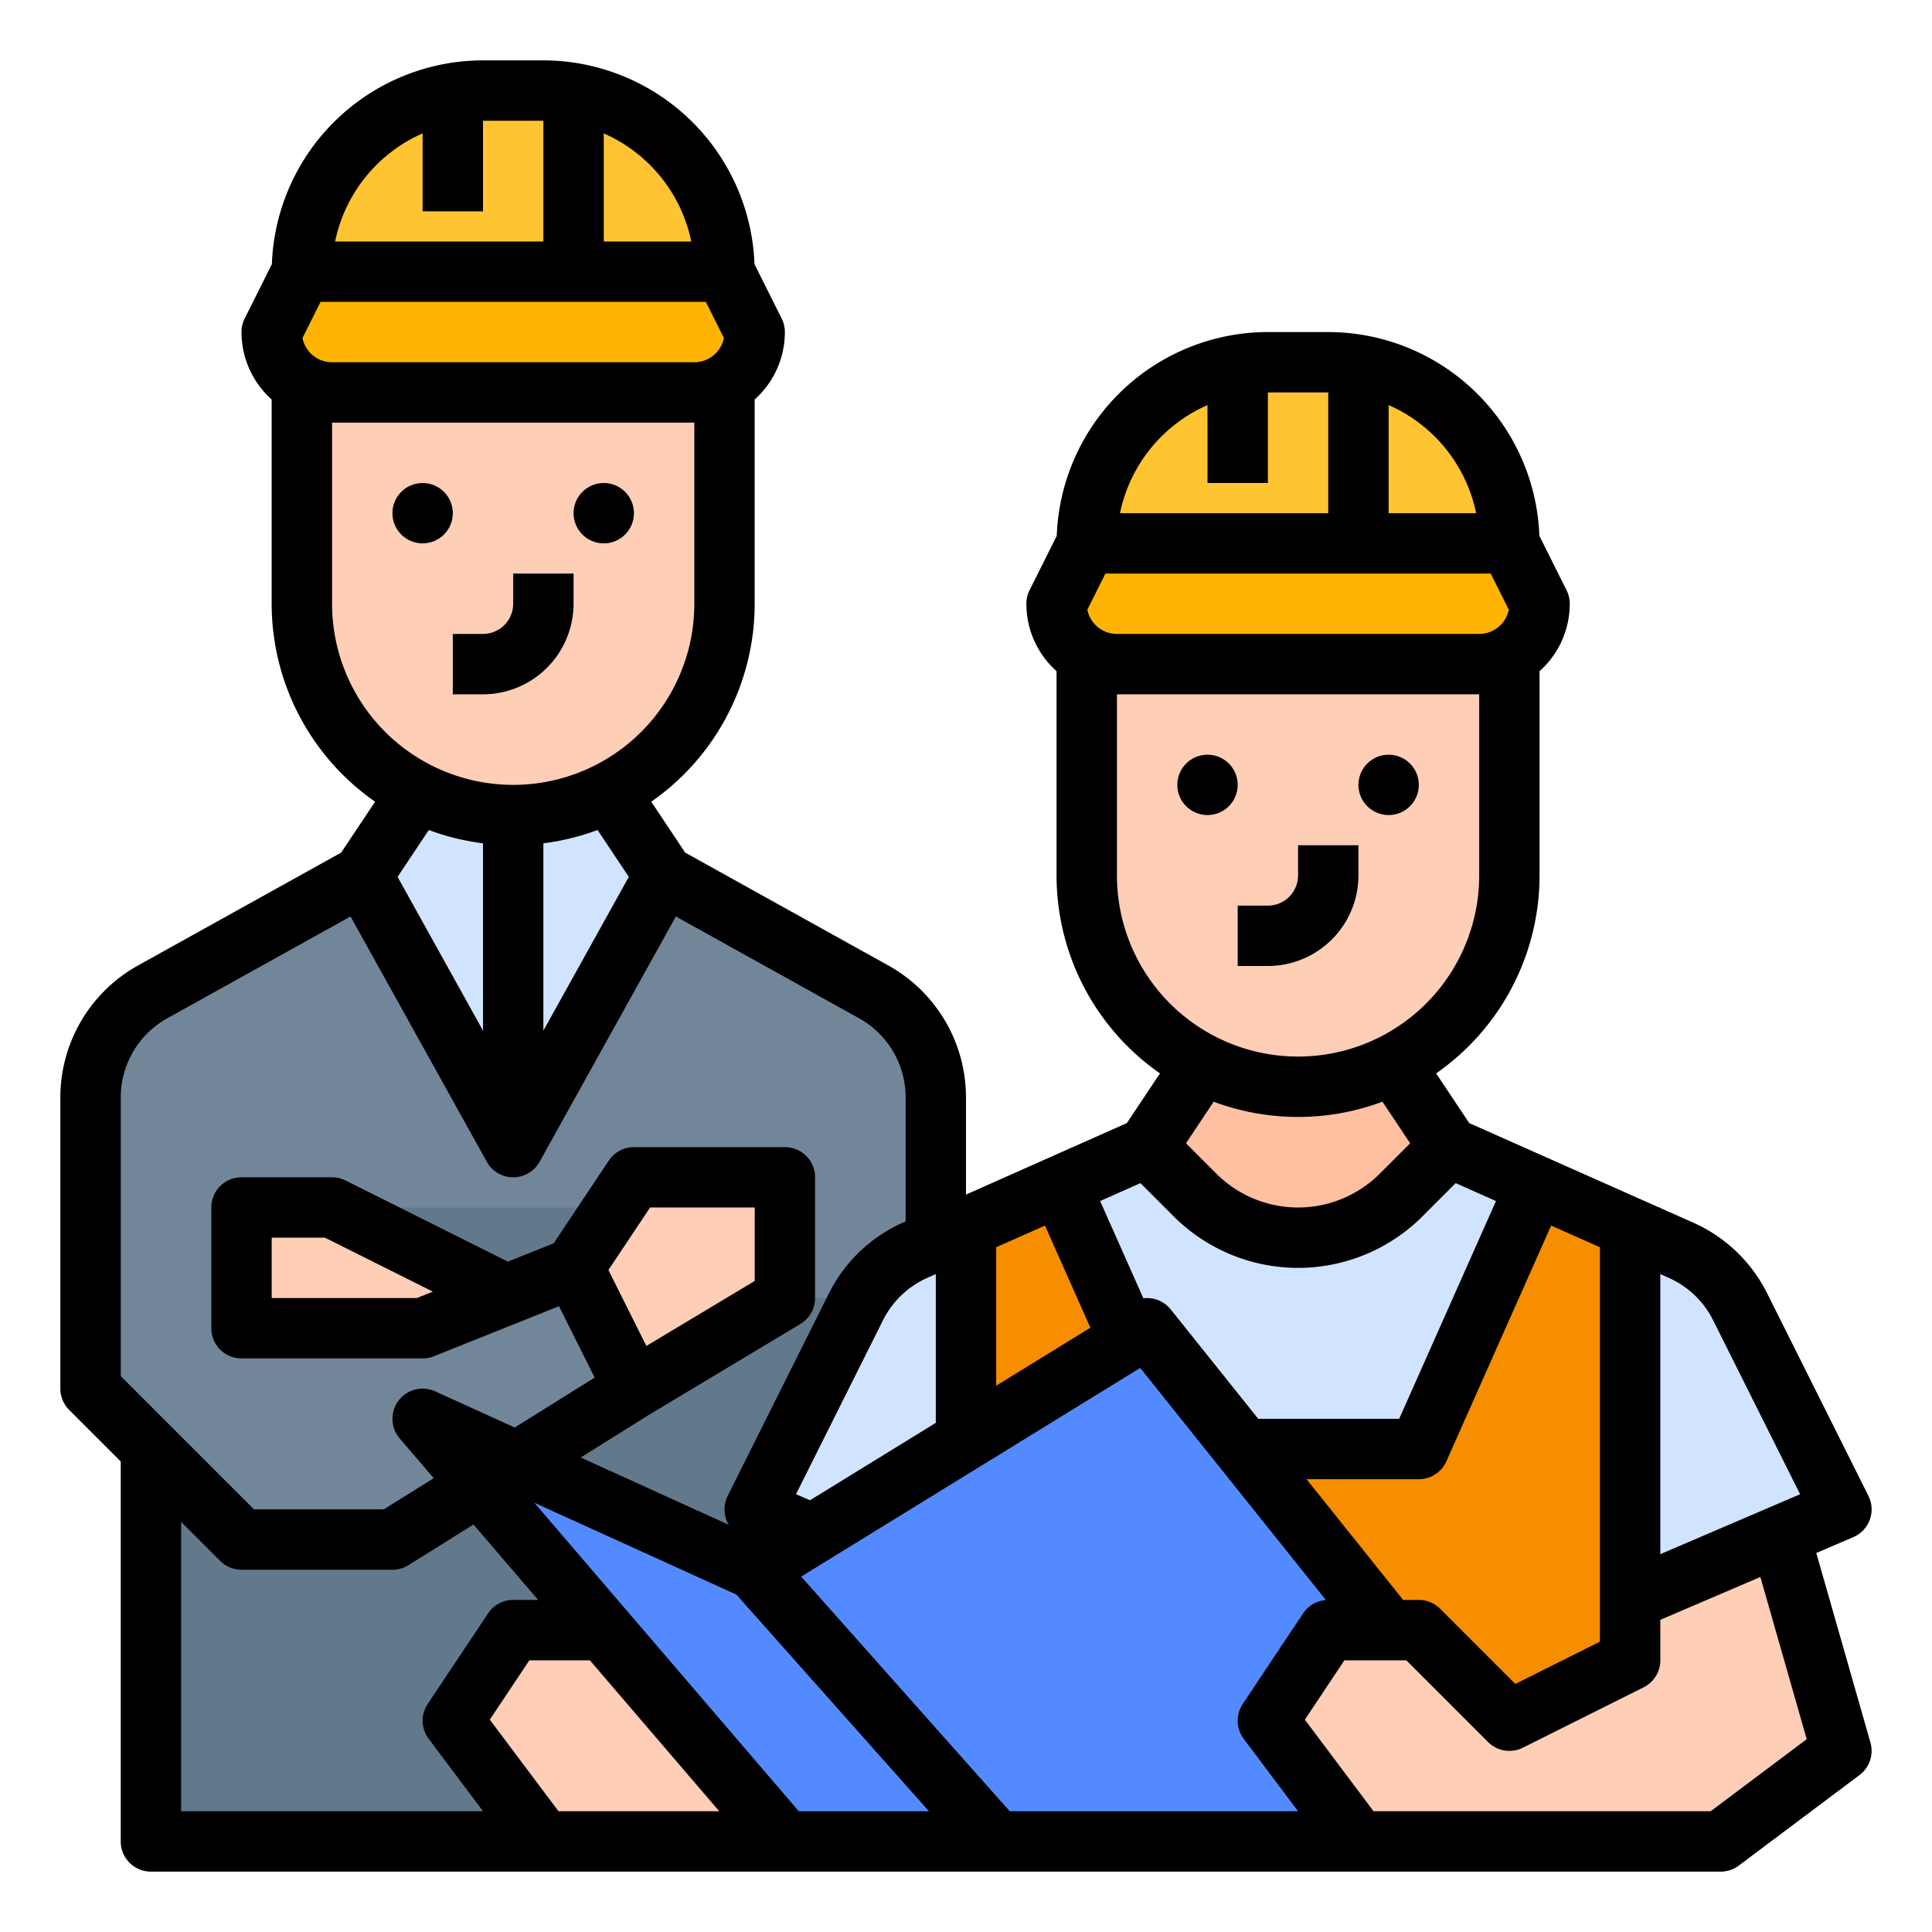 <svg id="filled_outline" height="512" viewBox="0 0 512 512" width="512" xmlns="http://www.w3.org/2000/svg" data-name="filled outline"><path d="m384 304-16-24h-48l-16 24v32h80z" fill="#ffbfa1"/><path d="m248 488h-208v-104l-16-16v-77.171a32 32 0 0 1 16.459-27.973l55.541-30.856 16-24h48l16 24 55.541 30.856a32 32 0 0 1 16.459 27.973z" fill="#718799"/><path d="m40 384 24 24h40l64-40 40-24h40v144h-208z" fill="#62798c"/><path d="m488 400-56 24v64h-216v-81.14l-16-6.86 26.87-53.73a31.974 31.974 0 0 1 15.62-14.93l13.51-6 24.99-11.11 23.01-10.23 12.69 12.69a38.629 38.629 0 0 0 54.62 0l12.69-12.69 23.01 10.23 24.99 11.11 13.51 6a31.974 31.974 0 0 1 15.62 14.93z" fill="#d1e4ff"/><path d="m400 168v64a56 56 0 0 1 -56 56h-0a56 56 0 0 1 -56-56v-64z" fill="#ffceb6"/><path d="m288 144-8 16a16 16 0 0 0 16 16h96a16 16 0 0 0 16-16l-8-16z" fill="#ffb401"/><path d="m152 336-17.778 7.111-54.222.889v-24h96v16z" fill="#62798c"/><path d="m432 325.34v162.66h-176v-162.66l24.99-11.11 31.01 69.77h64l31.01-69.77z" fill="#f78e00"/><path d="m232 432h-96l-16 24 24 32h88z" fill="#ffceb6"/><path d="m176 232-32 57.6-8 14.4-8-14.4-32-57.6 16-24h48z" fill="#d1e4ff"/><g fill="#ffceb6"><path d="m152 336 16-24h40v32l-40 24z"/><path d="m134.222 343.111-46.222-23.111h-24v32h48z"/><path d="m192 96v64a56 56 0 0 1 -56 56h-0a56 56 0 0 1 -56-56v-64z"/></g><path d="m80 72-8 16a16 16 0 0 0 16 16h96a16 16 0 0 0 16-16l-8-16z" fill="#ffb401"/><path d="m368 432v56h-160l-96-112 70.04 31.84 17.96 8.16 6.92-4.26 97.08-59.74z" fill="#548aff"/><path d="m432 424v16l-32 16-24-24h-24l-16 24 24 32h96l32-24-16.291-57.018z" fill="#ffceb6"/><path d="m128 24h16a48 48 0 0 1 48 48 0 0 0 0 1 0 0h-112a0 0 0 0 1 0 0 48 48 0 0 1 48-48z" fill="#ffc431"/><path d="m336 96h16a48 48 0 0 1 48 48 0 0 0 0 1 0 0h-112a0 0 0 0 1 0 0 48 48 0 0 1 48-48z" fill="#ffc431"/><circle cx="320" cy="208" r="8"/><circle cx="368" cy="208" r="8"/><path d="m328 256h8a24.027 24.027 0 0 0 24-24v-8h-16v8a8.009 8.009 0 0 1 -8 8h-8z"/><path d="m495.692 461.802-14.355-50.243 9.814-4.206a8 8 0 0 0 4.004-10.931l-26.866-53.731a40.091 40.091 0 0 0 -19.532-18.664l-8.758-3.892v-.135h-.303l-50.328-22.368-8.779-13.169a63.959 63.959 0 0 0 27.41-52.463v-54.131a23.943 23.943 0 0 0 8-17.869 7.996 7.996 0 0 0 -.845-3.578l-7.206-14.412a56.058 56.058 0 0 0 -55.95-54.011h-16a56.058 56.058 0 0 0 -55.95 54.011l-7.206 14.412a7.996 7.996 0 0 0 -.845 3.578 23.943 23.943 0 0 0 8 17.869v54.131a63.959 63.959 0 0 0 27.41 52.463l-8.78 13.169-42.63 18.947v-25.75a40.021 40.021 0 0 0 -20.574-34.966l-53.845-29.914-8.991-13.486a63.959 63.959 0 0 0 27.41-52.463v-54.131a23.943 23.943 0 0 0 8-17.869 7.996 7.996 0 0 0 -.845-3.578l-7.206-14.412a56.058 56.058 0 0 0 -55.95-54.011h-16a56.058 56.058 0 0 0 -55.95 54.011l-7.206 14.412a7.996 7.996 0 0 0 -.845 3.578 23.943 23.943 0 0 0 8 17.869v54.131a63.959 63.959 0 0 0 27.41 52.463l-8.991 13.486-53.845 29.914a40.021 40.021 0 0 0 -20.574 34.966v77.171a7.999 7.999 0 0 0 2.343 5.657l13.657 13.657v100.687a8 8 0 0 0 8 8h416a7.999 7.999 0 0 0 4.8-1.6l32-24a8 8 0 0 0 2.893-8.598zm-53.432-123.154a24.06 24.06 0 0 1 11.719 11.198l23.071 46.143-37.05 15.879v-74.224zm-112.66 122.152 14.4 19.2h-76.407l-55.276-62.186 89.854-55.295 49.215 61.519a7.988 7.988 0 0 0 -6.042 3.524l-16 24a7.999 7.999 0 0 0 .256 9.237zm-118.65-64.811 23.071-46.143a24.056 24.056 0 0 1 11.719-11.198l2.26-1.004v39.424l-33.334 20.514zm100.08-73.646a46.627 46.627 0 0 0 65.94 0l8.801-8.801 10.679 4.746-25.65 57.712h-37.356l-23.198-28.998a7.994 7.994 0 0 0 -7.24-2.934l-11.458-25.78 10.679-4.746zm-22.068 29.518-24.961 15.361v-36.689l12.928-5.746zm82.884 72.139-25.6-32h29.755a8 8 0 0 0 7.311-4.751l27.761-62.463 12.928 5.746v104.523l-22.42 11.21-19.923-19.923a7.999 7.999 0 0 0 -5.657-2.343zm-83.689-262.423 4.789-9.577h102.111l4.789 9.577a8.014 8.014 0 0 1 -7.844 6.423h-96a8.014 8.014 0 0 1 -7.844-6.423zm103.041-25.577h-23.196v-28.65a40.145 40.145 0 0 1 23.196 28.65zm-71.196-28.65v20.65h16v-24h16v32h-55.196a40.145 40.145 0 0 1 23.196-28.65zm-24 124.65v-48h96v48a48 48 0 0 1 -96 0zm48 64a63.678 63.678 0 0 0 22.36-4.039l7.346 11.02-8.049 8.049a30.628 30.628 0 0 1 -43.313 0l-8.049-8.049 7.346-11.02a63.678 63.678 0 0 0 22.36 4.039zm-177.362-63.621-22.638 40.748v-49.645a63.474 63.474 0 0 0 14.36-3.521zm-86.482-142.802 4.789-9.577h102.111l4.789 9.577a8.014 8.014 0 0 1 -7.844 6.423h-96a8.014 8.014 0 0 1 -7.844-6.423zm103.041-25.577h-23.196v-28.65a40.145 40.145 0 0 1 23.196 28.65zm-71.196-28.65v20.65h16v-24h16v32h-55.196a40.145 40.145 0 0 1 23.196-28.65zm-24 124.65v-48h96v48a48 48 0 0 1 -96 0zm40 63.482v49.645l-22.638-40.748 8.278-12.418a63.474 63.474 0 0 0 14.36 3.521zm-96 67.347a24.013 24.013 0 0 1 12.345-20.98l48.547-26.971 36.115 65.007a8 8 0 0 0 13.986 0l36.115-65.007 48.547 26.971a24.012 24.012 0 0 1 12.345 20.98v32.861l-.758.337a40.091 40.091 0 0 0 -19.532 18.664l-26.866 53.731a7.937 7.937 0 0 0 .288 7.668l-39.243-17.838 18.288-11.43 39.939-23.963a8.001 8.001 0 0 0 3.884-6.86v-32a8 8 0 0 0 -8-8h-40a7.999 7.999 0 0 0 -6.656 3.562l-14.622 21.932-12.135 4.854-43.009-21.504a7.996 7.996 0 0 0 -3.578-.845h-24a8 8 0 0 0 -8 8v32a8 8 0 0 0 8 8h48a8.002 8.002 0 0 0 2.971-.572l33.166-13.266 9.455 18.91-21.18 13.237-21.101-9.591a8 8 0 0 0 -9.385 12.489l9.017 10.52-13.237 8.273h-34.392l-35.314-35.314zm139.292 65.866-10.06-20.121 11.05-16.575h27.719v19.471zm-56.581-14.396-4.251 1.701h-38.459v-16h14.111zm-66.71 61.014 10.343 10.343a7.999 7.999 0 0 0 5.657 2.343h40a8.001 8.001 0 0 0 4.24-1.216l17.234-10.771 17.132 19.987h-6.606a7.999 7.999 0 0 0 -6.656 3.562l-16 24a7.999 7.999 0 0 0 .256 9.237l14.4 19.2h-80zm81.796 52.415 10.485-15.728h16.039l34.286 40h-42.606zm81.884 24.272-70.078-81.757 53.544 24.338 51.039 57.419zm241.654 0h-89.334l-18.204-24.272 10.485-15.728h16.405l21.657 21.657a7.999 7.999 0 0 0 9.234 1.499l32-16a7.999 7.999 0 0 0 4.422-7.155v-10.725l26.512-11.362 12.283 42.991z"/><circle cx="112" cy="136" r="8"/><circle cx="160" cy="136" r="8"/><path d="m120 184h8a24.027 24.027 0 0 0 24-24v-8h-16v8a8.009 8.009 0 0 1 -8 8h-8z"/></svg>